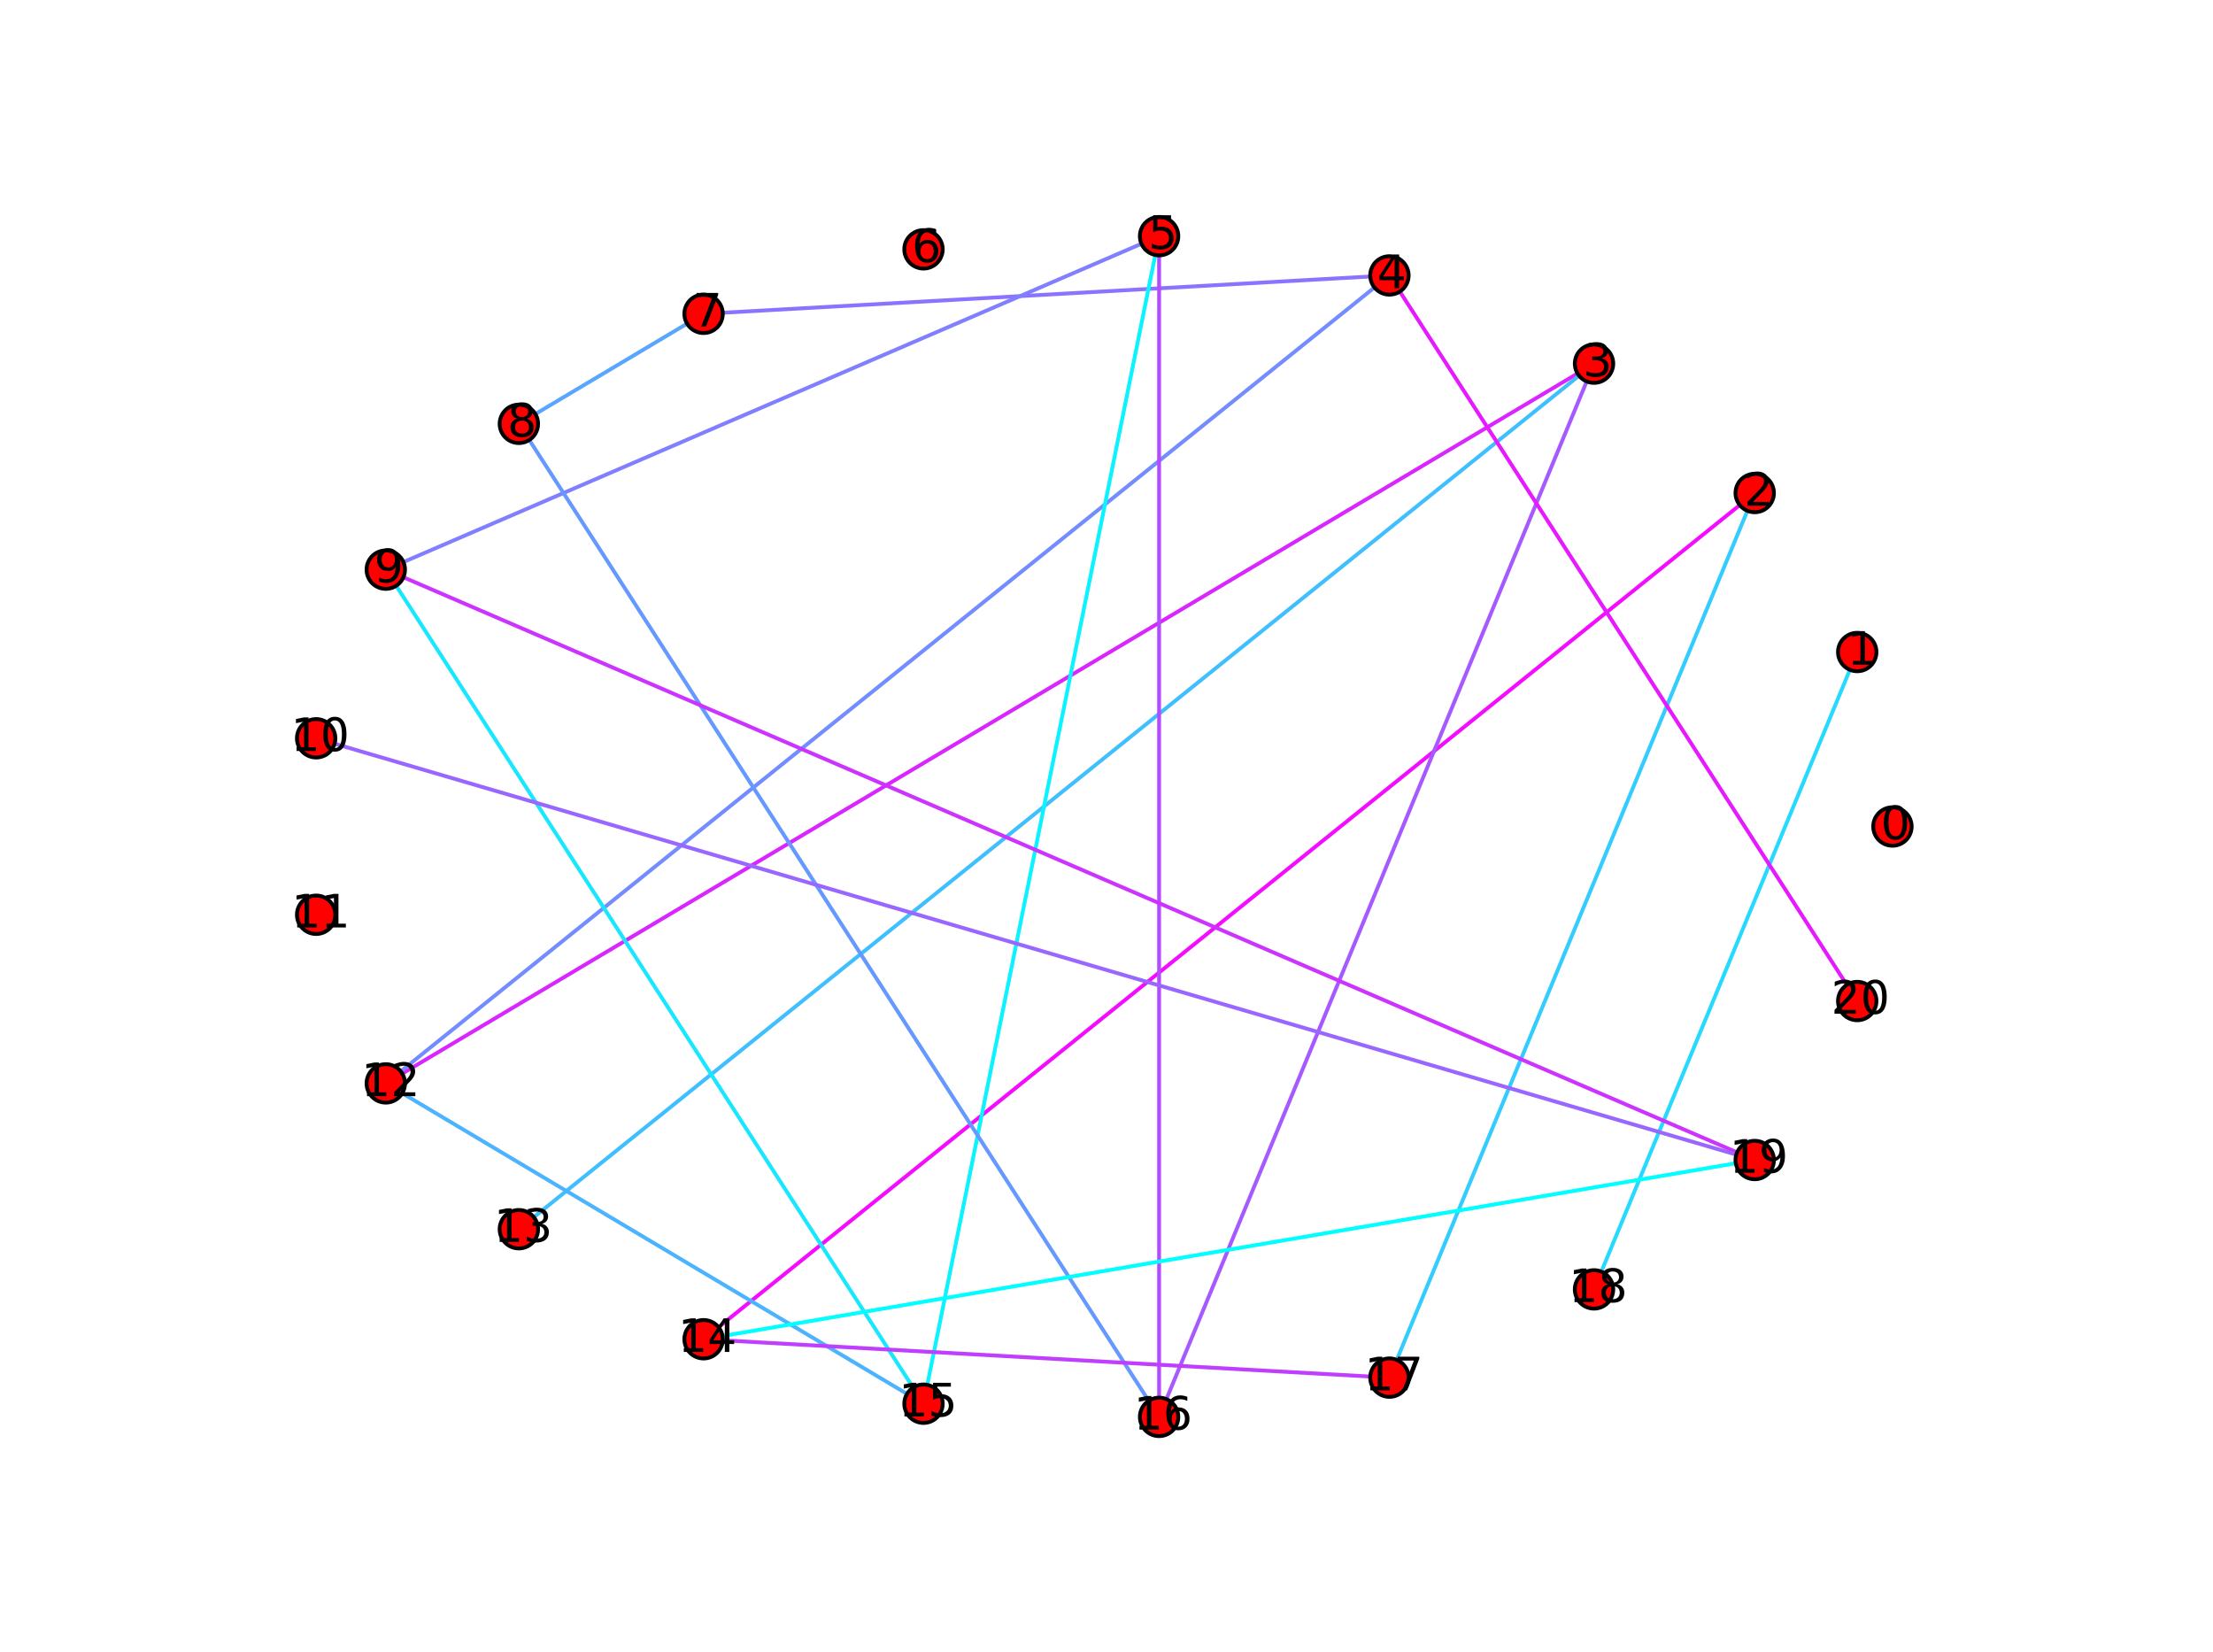 <?xml version="1.0" encoding="utf-8" standalone="no"?>
<!DOCTYPE svg PUBLIC "-//W3C//DTD SVG 1.1//EN"
  "http://www.w3.org/Graphics/SVG/1.1/DTD/svg11.dtd">
<!-- Created with matplotlib (http://matplotlib.org/) -->
<svg height="430pt" version="1.1" viewBox="0 0 576 430" width="576pt" xmlns="http://www.w3.org/2000/svg" xmlns:xlink="http://www.w3.org/1999/xlink">
 <defs>
  <style type="text/css">
*{stroke-linecap:butt;stroke-linejoin:round;}
  </style>
 </defs>
 <g id="figure_1">
  <g id="patch_1">
   <path d="
M0 430.2
L576 430.2
L576 0
L0 0
z
" style="fill:#ffffff;"/>
  </g>
  <g id="axes_1">
   <g id="LineCollection_1">
    <defs>
     <path d="
M483.399 -260.514
L414.893 -94.64" id="C0_0_6e850205bd"/>
     <path d="
M456.718 -301.893
L361.639 -71.677" id="C0_1_86991dd8ea"/>
     <path d="
M456.718 -301.893
L183.127 -81.668" id="C0_2_81bc83e04e"/>
     <path d="
M414.893 -335.56
L301.689 -61.457" id="C0_3_b7d18bf507"/>
     <path d="
M414.893 -335.56
L100.411 -148.25" id="C0_4_13f911faa4"/>
     <path d="
M414.893 -335.56
L135.051 -110.303" id="C0_5_15095d6cd3"/>
     <path d="
M361.639 -358.523
L483.399 -169.686" id="C0_6_745a17d1be"/>
     <path d="
M361.639 -358.523
L100.411 -148.25" id="C0_7_8491f3b60c"/>
     <path d="
M361.639 -358.523
L183.127 -348.532" id="C0_8_5d743f3b6f"/>
     <path d="
M301.689 -368.743
L301.689 -61.457" id="C0_9_3bc8ba83fa"/>
     <path d="
M301.689 -368.743
L100.411 -281.95" id="C0_a_d9fab8f714"/>
     <path d="
M301.689 -368.743
L240.369 -64.889" id="C0_b_3e866dc661"/>
     <path d="
M183.127 -348.532
L135.051 -319.897" id="C0_c_8f3d2791fd"/>
     <path d="
M135.051 -319.897
L301.689 -61.457" id="C0_d_2abc6e0cfa"/>
     <path d="
M100.411 -281.95
L456.718 -128.307" id="C0_e_305bc628e0"/>
     <path d="
M100.411 -281.95
L240.369 -64.889" id="C0_f_2ba1e3358a"/>
     <path d="
M82.286 -238.063
L456.718 -128.307" id="C0_10_f885edfc4f"/>
     <path d="
M100.411 -148.25
L240.369 -64.889" id="C0_11_06e1043fd3"/>
     <path d="
M183.127 -81.668
L361.639 -71.677" id="C0_12_747ec39b9f"/>
     <path d="
M183.127 -81.668
L456.718 -128.307" id="C0_13_51e47cf480"/>
    </defs>
    <g clip-path="url(#p96211352e1)">
     <use style="fill:none;stroke:#26d9ff;" x="0.0" xlink:href="#C0_0_6e850205bd" y="430.2"/>
    </g>
    <g clip-path="url(#p96211352e1)">
     <use style="fill:none;stroke:#33ccff;" x="0.0" xlink:href="#C0_1_86991dd8ea" y="430.2"/>
    </g>
    <g clip-path="url(#p96211352e1)">
     <use style="fill:none;stroke:#f30cff;" x="0.0" xlink:href="#C0_2_81bc83e04e" y="430.2"/>
    </g>
    <g clip-path="url(#p96211352e1)">
     <use style="fill:none;stroke:#a659ff;" x="0.0" xlink:href="#C0_3_b7d18bf507" y="430.2"/>
    </g>
    <g clip-path="url(#p96211352e1)">
     <use style="fill:none;stroke:#d926ff;" x="0.0" xlink:href="#C0_4_13f911faa4" y="430.2"/>
    </g>
    <g clip-path="url(#p96211352e1)">
     <use style="fill:none;stroke:#40bfff;" x="0.0" xlink:href="#C0_5_15095d6cd3" y="430.2"/>
    </g>
    <g clip-path="url(#p96211352e1)">
     <use style="fill:none;stroke:#e619ff;" x="0.0" xlink:href="#C0_6_745a17d1be" y="430.2"/>
    </g>
    <g clip-path="url(#p96211352e1)">
     <use style="fill:none;stroke:#738cff;" x="0.0" xlink:href="#C0_7_8491f3b60c" y="430.2"/>
    </g>
    <g clip-path="url(#p96211352e1)">
     <use style="fill:none;stroke:#8c73ff;" x="0.0" xlink:href="#C0_8_5d743f3b6f" y="430.2"/>
    </g>
    <g clip-path="url(#p96211352e1)">
     <use style="fill:none;stroke:#b34cff;" x="0.0" xlink:href="#C0_9_3bc8ba83fa" y="430.2"/>
    </g>
    <g clip-path="url(#p96211352e1)">
     <use style="fill:none;stroke:#807fff;" x="0.0" xlink:href="#C0_a_d9fab8f714" y="430.2"/>
    </g>
    <g clip-path="url(#p96211352e1)">
     <use style="fill:none;stroke:#0cf3ff;" x="0.0" xlink:href="#C0_b_3e866dc661" y="430.2"/>
    </g>
    <g clip-path="url(#p96211352e1)">
     <use style="fill:none;stroke:#59a6ff;" x="0.0" xlink:href="#C0_c_8f3d2791fd" y="430.2"/>
    </g>
    <g clip-path="url(#p96211352e1)">
     <use style="fill:none;stroke:#6699ff;" x="0.0" xlink:href="#C0_d_2abc6e0cfa" y="430.2"/>
    </g>
    <g clip-path="url(#p96211352e1)">
     <use style="fill:none;stroke:#cc33ff;" x="0.0" xlink:href="#C0_e_305bc628e0" y="430.2"/>
    </g>
    <g clip-path="url(#p96211352e1)">
     <use style="fill:none;stroke:#19e6ff;" x="0.0" xlink:href="#C0_f_2ba1e3358a" y="430.2"/>
    </g>
    <g clip-path="url(#p96211352e1)">
     <use style="fill:none;stroke:#9966ff;" x="0.0" xlink:href="#C0_10_f885edfc4f" y="430.2"/>
    </g>
    <g clip-path="url(#p96211352e1)">
     <use style="fill:none;stroke:#4cb3ff;" x="0.0" xlink:href="#C0_11_06e1043fd3" y="430.2"/>
    </g>
    <g clip-path="url(#p96211352e1)">
     <use style="fill:none;stroke:#c03fff;" x="0.0" xlink:href="#C0_12_747ec39b9f" y="430.2"/>
    </g>
    <g clip-path="url(#p96211352e1)">
     <use style="fill:none;stroke:#00ffff;" x="0.0" xlink:href="#C0_13_51e47cf480" y="430.2"/>
    </g>
   </g>
   <g id="PathCollection_1">
    <defs>
     <path d="
M0 5
C1.326 5 2.598 4.473 3.536 3.536
C4.473 2.598 5 1.326 5 0
C5 -1.326 4.473 -2.598 3.536 -3.536
C2.598 -4.473 1.326 -5 0 -5
C-1.326 -5 -2.598 -4.473 -3.536 -3.536
C-4.473 -2.598 -5 -1.326 -5 0
C-5 1.326 -4.473 2.598 -3.536 3.536
C-2.598 4.473 -1.326 5 0 5
z
" id="C1_0_95d0887793"/>
    </defs>
    <g clip-path="url(#p96211352e1)">
     <use style="fill:#ff0000;stroke:#000000;" x="492.564" xlink:href="#C1_0_95d0887793" y="215.1"/>
    </g>
    <g clip-path="url(#p96211352e1)">
     <use style="fill:#ff0000;stroke:#000000;" x="483.399" xlink:href="#C1_0_95d0887793" y="169.686"/>
    </g>
    <g clip-path="url(#p96211352e1)">
     <use style="fill:#ff0000;stroke:#000000;" x="456.718" xlink:href="#C1_0_95d0887793" y="128.307"/>
    </g>
    <g clip-path="url(#p96211352e1)">
     <use style="fill:#ff0000;stroke:#000000;" x="414.893" xlink:href="#C1_0_95d0887793" y="94.64"/>
    </g>
    <g clip-path="url(#p96211352e1)">
     <use style="fill:#ff0000;stroke:#000000;" x="361.639" xlink:href="#C1_0_95d0887793" y="71.677"/>
    </g>
    <g clip-path="url(#p96211352e1)">
     <use style="fill:#ff0000;stroke:#000000;" x="301.689" xlink:href="#C1_0_95d0887793" y="61.457"/>
    </g>
    <g clip-path="url(#p96211352e1)">
     <use style="fill:#ff0000;stroke:#000000;" x="240.369" xlink:href="#C1_0_95d0887793" y="64.889"/>
    </g>
    <g clip-path="url(#p96211352e1)">
     <use style="fill:#ff0000;stroke:#000000;" x="183.127" xlink:href="#C1_0_95d0887793" y="81.668"/>
    </g>
    <g clip-path="url(#p96211352e1)">
     <use style="fill:#ff0000;stroke:#000000;" x="135.051" xlink:href="#C1_0_95d0887793" y="110.303"/>
    </g>
    <g clip-path="url(#p96211352e1)">
     <use style="fill:#ff0000;stroke:#000000;" x="100.411" xlink:href="#C1_0_95d0887793" y="148.25"/>
    </g>
    <g clip-path="url(#p96211352e1)">
     <use style="fill:#ff0000;stroke:#000000;" x="82.286" xlink:href="#C1_0_95d0887793" y="192.137"/>
    </g>
    <g clip-path="url(#p96211352e1)">
     <use style="fill:#ff0000;stroke:#000000;" x="82.286" xlink:href="#C1_0_95d0887793" y="238.064"/>
    </g>
    <g clip-path="url(#p96211352e1)">
     <use style="fill:#ff0000;stroke:#000000;" x="100.411" xlink:href="#C1_0_95d0887793" y="281.95"/>
    </g>
    <g clip-path="url(#p96211352e1)">
     <use style="fill:#ff0000;stroke:#000000;" x="135.051" xlink:href="#C1_0_95d0887793" y="319.897"/>
    </g>
    <g clip-path="url(#p96211352e1)">
     <use style="fill:#ff0000;stroke:#000000;" x="183.127" xlink:href="#C1_0_95d0887793" y="348.532"/>
    </g>
    <g clip-path="url(#p96211352e1)">
     <use style="fill:#ff0000;stroke:#000000;" x="240.369" xlink:href="#C1_0_95d0887793" y="365.311"/>
    </g>
    <g clip-path="url(#p96211352e1)">
     <use style="fill:#ff0000;stroke:#000000;" x="301.689" xlink:href="#C1_0_95d0887793" y="368.743"/>
    </g>
    <g clip-path="url(#p96211352e1)">
     <use style="fill:#ff0000;stroke:#000000;" x="361.639" xlink:href="#C1_0_95d0887793" y="358.523"/>
    </g>
    <g clip-path="url(#p96211352e1)">
     <use style="fill:#ff0000;stroke:#000000;" x="414.893" xlink:href="#C1_0_95d0887793" y="335.56"/>
    </g>
    <g clip-path="url(#p96211352e1)">
     <use style="fill:#ff0000;stroke:#000000;" x="456.718" xlink:href="#C1_0_95d0887793" y="301.893"/>
    </g>
    <g clip-path="url(#p96211352e1)">
     <use style="fill:#ff0000;stroke:#000000;" x="483.399" xlink:href="#C1_0_95d0887793" y="260.514"/>
    </g>
   </g>
   <g id="text_1">
    <g clip-path="url(#p96211352e1)">
     <!-- 0 -->
     <defs>
      <path d="
M31.781 66.406
Q24.172 66.406 20.328 58.906
Q16.5 51.422 16.5 36.375
Q16.5 21.391 20.328 13.891
Q24.172 6.391 31.781 6.391
Q39.453 6.391 43.281 13.891
Q47.125 21.391 47.125 36.375
Q47.125 51.422 43.281 58.906
Q39.453 66.406 31.781 66.406
M31.781 74.219
Q44.047 74.219 50.516 64.516
Q56.984 54.828 56.984 36.375
Q56.984 17.969 50.516 8.266
Q44.047 -1.422 31.781 -1.422
Q19.531 -1.422 13.062 8.266
Q6.594 17.969 6.594 36.375
Q6.594 54.828 13.062 64.516
Q19.531 74.219 31.781 74.219" id="BitstreamVeraSans-Roman-30"/>
     </defs>
     <g transform="translate(489.54 218.411)scale(0.12 -0.12)">
      <use xlink:href="#BitstreamVeraSans-Roman-30"/>
     </g>
    </g>
   </g>
   <g id="text_2">
    <g clip-path="url(#p96211352e1)">
     <!-- 1 -->
     <defs>
      <path d="
M12.406 8.297
L28.516 8.297
L28.516 63.922
L10.984 60.406
L10.984 69.391
L28.422 72.906
L38.281 72.906
L38.281 8.297
L54.391 8.297
L54.391 0
L12.406 0
z
" id="BitstreamVeraSans-Roman-31"/>
     </defs>
     <g transform="translate(480.795 172.997)scale(0.12 -0.12)">
      <use xlink:href="#BitstreamVeraSans-Roman-31"/>
     </g>
    </g>
   </g>
   <g id="text_3">
    <g clip-path="url(#p96211352e1)">
     <!-- 2 -->
     <defs>
      <path d="
M19.188 8.297
L53.609 8.297
L53.609 0
L7.328 0
L7.328 8.297
Q12.938 14.109 22.625 23.891
Q32.328 33.688 34.812 36.531
Q39.547 41.844 41.422 45.531
Q43.312 49.219 43.312 52.781
Q43.312 58.594 39.234 62.25
Q35.156 65.922 28.609 65.922
Q23.969 65.922 18.812 64.312
Q13.672 62.703 7.812 59.422
L7.812 69.391
Q13.766 71.781 18.938 73
Q24.125 74.219 28.422 74.219
Q39.75 74.219 46.484 68.547
Q53.219 62.891 53.219 53.422
Q53.219 48.922 51.531 44.891
Q49.859 40.875 45.406 35.406
Q44.188 33.984 37.641 27.219
Q31.109 20.453 19.188 8.297" id="BitstreamVeraSans-Roman-32"/>
     </defs>
     <g transform="translate(453.942 131.618)scale(0.12 -0.12)">
      <use xlink:href="#BitstreamVeraSans-Roman-32"/>
     </g>
    </g>
   </g>
   <g id="text_4">
    <g clip-path="url(#p96211352e1)">
     <!-- 3 -->
     <defs>
      <path d="
M40.578 39.312
Q47.656 37.797 51.625 33
Q55.609 28.219 55.609 21.188
Q55.609 10.406 48.188 4.484
Q40.766 -1.422 27.094 -1.422
Q22.516 -1.422 17.656 -0.516
Q12.797 0.391 7.625 2.203
L7.625 11.719
Q11.719 9.328 16.594 8.109
Q21.484 6.891 26.812 6.891
Q36.078 6.891 40.938 10.547
Q45.797 14.203 45.797 21.188
Q45.797 27.641 41.281 31.266
Q36.766 34.906 28.719 34.906
L20.219 34.906
L20.219 43.016
L29.109 43.016
Q36.375 43.016 40.234 45.922
Q44.094 48.828 44.094 54.297
Q44.094 59.906 40.109 62.906
Q36.141 65.922 28.719 65.922
Q24.656 65.922 20.016 65.031
Q15.375 64.156 9.812 62.312
L9.812 71.094
Q15.438 72.656 20.344 73.438
Q25.25 74.219 29.594 74.219
Q40.828 74.219 47.359 69.109
Q53.906 64.016 53.906 55.328
Q53.906 49.266 50.438 45.094
Q46.969 40.922 40.578 39.312" id="BitstreamVeraSans-Roman-33"/>
     </defs>
     <g transform="translate(412.014 97.952)scale(0.12 -0.12)">
      <use xlink:href="#BitstreamVeraSans-Roman-33"/>
     </g>
    </g>
   </g>
   <g id="text_5">
    <g clip-path="url(#p96211352e1)">
     <!-- 4 -->
     <defs>
      <path d="
M37.797 64.312
L12.891 25.391
L37.797 25.391
z

M35.203 72.906
L47.609 72.906
L47.609 25.391
L58.016 25.391
L58.016 17.188
L47.609 17.188
L47.609 0
L37.797 0
L37.797 17.188
L4.891 17.188
L4.891 26.703
z
" id="BitstreamVeraSans-Roman-34"/>
     </defs>
     <g transform="translate(358.452 74.988)scale(0.12 -0.12)">
      <use xlink:href="#BitstreamVeraSans-Roman-34"/>
     </g>
    </g>
   </g>
   <g id="text_6">
    <g clip-path="url(#p96211352e1)">
     <!-- 5 -->
     <defs>
      <path d="
M10.797 72.906
L49.516 72.906
L49.516 64.594
L19.828 64.594
L19.828 46.734
Q21.969 47.469 24.109 47.828
Q26.266 48.188 28.422 48.188
Q40.625 48.188 47.75 41.5
Q54.891 34.812 54.891 23.391
Q54.891 11.625 47.562 5.094
Q40.234 -1.422 26.906 -1.422
Q22.312 -1.422 17.547 -0.641
Q12.797 0.141 7.719 1.703
L7.719 11.625
Q12.109 9.234 16.797 8.062
Q21.484 6.891 26.703 6.891
Q35.156 6.891 40.078 11.328
Q45.016 15.766 45.016 23.391
Q45.016 31 40.078 35.438
Q35.156 39.891 26.703 39.891
Q22.75 39.891 18.812 39.016
Q14.891 38.141 10.797 36.281
z
" id="BitstreamVeraSans-Roman-35"/>
     </defs>
     <g transform="translate(298.859 64.768)scale(0.12 -0.12)">
      <use xlink:href="#BitstreamVeraSans-Roman-35"/>
     </g>
    </g>
   </g>
   <g id="text_7">
    <g clip-path="url(#p96211352e1)">
     <!-- 6 -->
     <defs>
      <path d="
M33.016 40.375
Q26.375 40.375 22.484 35.828
Q18.609 31.297 18.609 23.391
Q18.609 15.531 22.484 10.953
Q26.375 6.391 33.016 6.391
Q39.656 6.391 43.531 10.953
Q47.406 15.531 47.406 23.391
Q47.406 31.297 43.531 35.828
Q39.656 40.375 33.016 40.375
M52.594 71.297
L52.594 62.312
Q48.875 64.062 45.094 64.984
Q41.312 65.922 37.594 65.922
Q27.828 65.922 22.672 59.328
Q17.531 52.734 16.797 39.406
Q19.672 43.656 24.016 45.922
Q28.375 48.188 33.594 48.188
Q44.578 48.188 50.953 41.516
Q57.328 34.859 57.328 23.391
Q57.328 12.156 50.688 5.359
Q44.047 -1.422 33.016 -1.422
Q20.359 -1.422 13.672 8.266
Q6.984 17.969 6.984 36.375
Q6.984 53.656 15.188 63.938
Q23.391 74.219 37.203 74.219
Q40.922 74.219 44.703 73.484
Q48.484 72.75 52.594 71.297" id="BitstreamVeraSans-Roman-36"/>
     </defs>
     <g transform="translate(237.348 68.201)scale(0.12 -0.12)">
      <use xlink:href="#BitstreamVeraSans-Roman-36"/>
     </g>
    </g>
   </g>
   <g id="text_8">
    <g clip-path="url(#p96211352e1)">
     <!-- 7 -->
     <defs>
      <path d="
M8.203 72.906
L55.078 72.906
L55.078 68.703
L28.609 0
L18.312 0
L43.219 64.594
L8.203 64.594
z
" id="BitstreamVeraSans-Roman-37"/>
     </defs>
     <g transform="translate(180.315 84.98)scale(0.12 -0.12)">
      <use xlink:href="#BitstreamVeraSans-Roman-37"/>
     </g>
    </g>
   </g>
   <g id="text_9">
    <g clip-path="url(#p96211352e1)">
     <!-- 8 -->
     <defs>
      <path d="
M31.781 34.625
Q24.75 34.625 20.719 30.859
Q16.703 27.094 16.703 20.516
Q16.703 13.922 20.719 10.156
Q24.75 6.391 31.781 6.391
Q38.812 6.391 42.859 10.172
Q46.922 13.969 46.922 20.516
Q46.922 27.094 42.891 30.859
Q38.875 34.625 31.781 34.625
M21.922 38.812
Q15.578 40.375 12.031 44.719
Q8.5 49.078 8.5 55.328
Q8.5 64.062 14.719 69.141
Q20.953 74.219 31.781 74.219
Q42.672 74.219 48.875 69.141
Q55.078 64.062 55.078 55.328
Q55.078 49.078 51.531 44.719
Q48 40.375 41.703 38.812
Q48.828 37.156 52.797 32.312
Q56.781 27.484 56.781 20.516
Q56.781 9.906 50.312 4.234
Q43.844 -1.422 31.781 -1.422
Q19.734 -1.422 13.25 4.234
Q6.781 9.906 6.781 20.516
Q6.781 27.484 10.781 32.312
Q14.797 37.156 21.922 38.812
M18.312 54.391
Q18.312 48.734 21.844 45.562
Q25.391 42.391 31.781 42.391
Q38.141 42.391 41.719 45.562
Q45.312 48.734 45.312 54.391
Q45.312 60.062 41.719 63.234
Q38.141 66.406 31.781 66.406
Q25.391 66.406 21.844 63.234
Q18.312 60.062 18.312 54.391" id="BitstreamVeraSans-Roman-38"/>
     </defs>
     <g transform="translate(132.051 113.615)scale(0.12 -0.12)">
      <use xlink:href="#BitstreamVeraSans-Roman-38"/>
     </g>
    </g>
   </g>
   <g id="text_10">
    <g clip-path="url(#p96211352e1)">
     <!-- 9 -->
     <defs>
      <path d="
M10.984 1.516
L10.984 10.5
Q14.703 8.734 18.5 7.812
Q22.312 6.891 25.984 6.891
Q35.75 6.891 40.891 13.453
Q46.047 20.016 46.781 33.406
Q43.953 29.203 39.594 26.953
Q35.25 24.703 29.984 24.703
Q19.047 24.703 12.672 31.312
Q6.297 37.938 6.297 49.422
Q6.297 60.641 12.938 67.422
Q19.578 74.219 30.609 74.219
Q43.266 74.219 49.922 64.516
Q56.594 54.828 56.594 36.375
Q56.594 19.141 48.406 8.859
Q40.234 -1.422 26.422 -1.422
Q22.703 -1.422 18.891 -0.688
Q15.094 0.047 10.984 1.516
M30.609 32.422
Q37.25 32.422 41.125 36.953
Q45.016 41.5 45.016 49.422
Q45.016 57.281 41.125 61.844
Q37.25 66.406 30.609 66.406
Q23.969 66.406 20.094 61.844
Q16.219 57.281 16.219 49.422
Q16.219 41.5 20.094 36.953
Q23.969 32.422 30.609 32.422" id="BitstreamVeraSans-Roman-39"/>
     </defs>
     <g transform="translate(97.393 151.561)scale(0.12 -0.12)">
      <use xlink:href="#BitstreamVeraSans-Roman-39"/>
     </g>
    </g>
   </g>
   <g id="text_11">
    <g clip-path="url(#p96211352e1)">
     <!-- 10 -->
     <g transform="translate(75.708 195.448)scale(0.12 -0.12)">
      <use xlink:href="#BitstreamVeraSans-Roman-31"/>
      <use x="63.623" xlink:href="#BitstreamVeraSans-Roman-30"/>
     </g>
    </g>
   </g>
   <g id="text_12">
    <g clip-path="url(#p96211352e1)">
     <!-- 11 -->
     <g transform="translate(75.864 241.375)scale(0.12 -0.12)">
      <use xlink:href="#BitstreamVeraSans-Roman-31"/>
      <use x="63.623" xlink:href="#BitstreamVeraSans-Roman-31"/>
     </g>
    </g>
   </g>
   <g id="text_13">
    <g clip-path="url(#p96211352e1)">
     <!-- 12 -->
     <g transform="translate(94.036 285.261)scale(0.12 -0.12)">
      <use xlink:href="#BitstreamVeraSans-Roman-31"/>
      <use x="63.623" xlink:href="#BitstreamVeraSans-Roman-32"/>
     </g>
    </g>
   </g>
   <g id="text_14">
    <g clip-path="url(#p96211352e1)">
     <!-- 13 -->
     <g transform="translate(128.556 323.208)scale(0.12 -0.12)">
      <use xlink:href="#BitstreamVeraSans-Roman-31"/>
      <use x="63.623" xlink:href="#BitstreamVeraSans-Roman-33"/>
     </g>
    </g>
   </g>
   <g id="text_15">
    <g clip-path="url(#p96211352e1)">
     <!-- 14 -->
     <g transform="translate(176.488 351.843)scale(0.12 -0.12)">
      <use xlink:href="#BitstreamVeraSans-Roman-31"/>
      <use x="63.623" xlink:href="#BitstreamVeraSans-Roman-34"/>
     </g>
    </g>
   </g>
   <g id="text_16">
    <g clip-path="url(#p96211352e1)">
     <!-- 15 -->
     <g transform="translate(233.917 368.622)scale(0.12 -0.12)">
      <use xlink:href="#BitstreamVeraSans-Roman-31"/>
      <use x="63.623" xlink:href="#BitstreamVeraSans-Roman-35"/>
     </g>
    </g>
   </g>
   <g id="text_17">
    <g clip-path="url(#p96211352e1)">
     <!-- 16 -->
     <g transform="translate(295.091 372.054)scale(0.12 -0.12)">
      <use xlink:href="#BitstreamVeraSans-Roman-31"/>
      <use x="63.623" xlink:href="#BitstreamVeraSans-Roman-36"/>
     </g>
    </g>
   </g>
   <g id="text_18">
    <g clip-path="url(#p96211352e1)">
     <!-- 17 -->
     <g transform="translate(355.176 361.834)scale(0.12 -0.12)">
      <use xlink:href="#BitstreamVeraSans-Roman-31"/>
      <use x="63.623" xlink:href="#BitstreamVeraSans-Roman-37"/>
     </g>
    </g>
   </g>
   <g id="text_19">
    <g clip-path="url(#p96211352e1)">
     <!-- 18 -->
     <g transform="translate(408.328 338.871)scale(0.12 -0.12)">
      <use xlink:href="#BitstreamVeraSans-Roman-31"/>
      <use x="63.623" xlink:href="#BitstreamVeraSans-Roman-38"/>
     </g>
    </g>
   </g>
   <g id="text_20">
    <g clip-path="url(#p96211352e1)">
     <!-- 19 -->
     <g transform="translate(450.164 305.204)scale(0.12 -0.12)">
      <use xlink:href="#BitstreamVeraSans-Roman-31"/>
      <use x="63.623" xlink:href="#BitstreamVeraSans-Roman-39"/>
     </g>
    </g>
   </g>
   <g id="text_21">
    <g clip-path="url(#p96211352e1)">
     <!-- 20 -->
     <g transform="translate(476.602 263.825)scale(0.12 -0.12)">
      <use xlink:href="#BitstreamVeraSans-Roman-32"/>
      <use x="63.623" xlink:href="#BitstreamVeraSans-Roman-30"/>
     </g>
    </g>
   </g>
  </g>
 </g>
 <defs>
  <clipPath id="p96211352e1">
   <rect height="430.2" width="576.0" x="0.0" y="0.0"/>
  </clipPath>
 </defs>
</svg>
